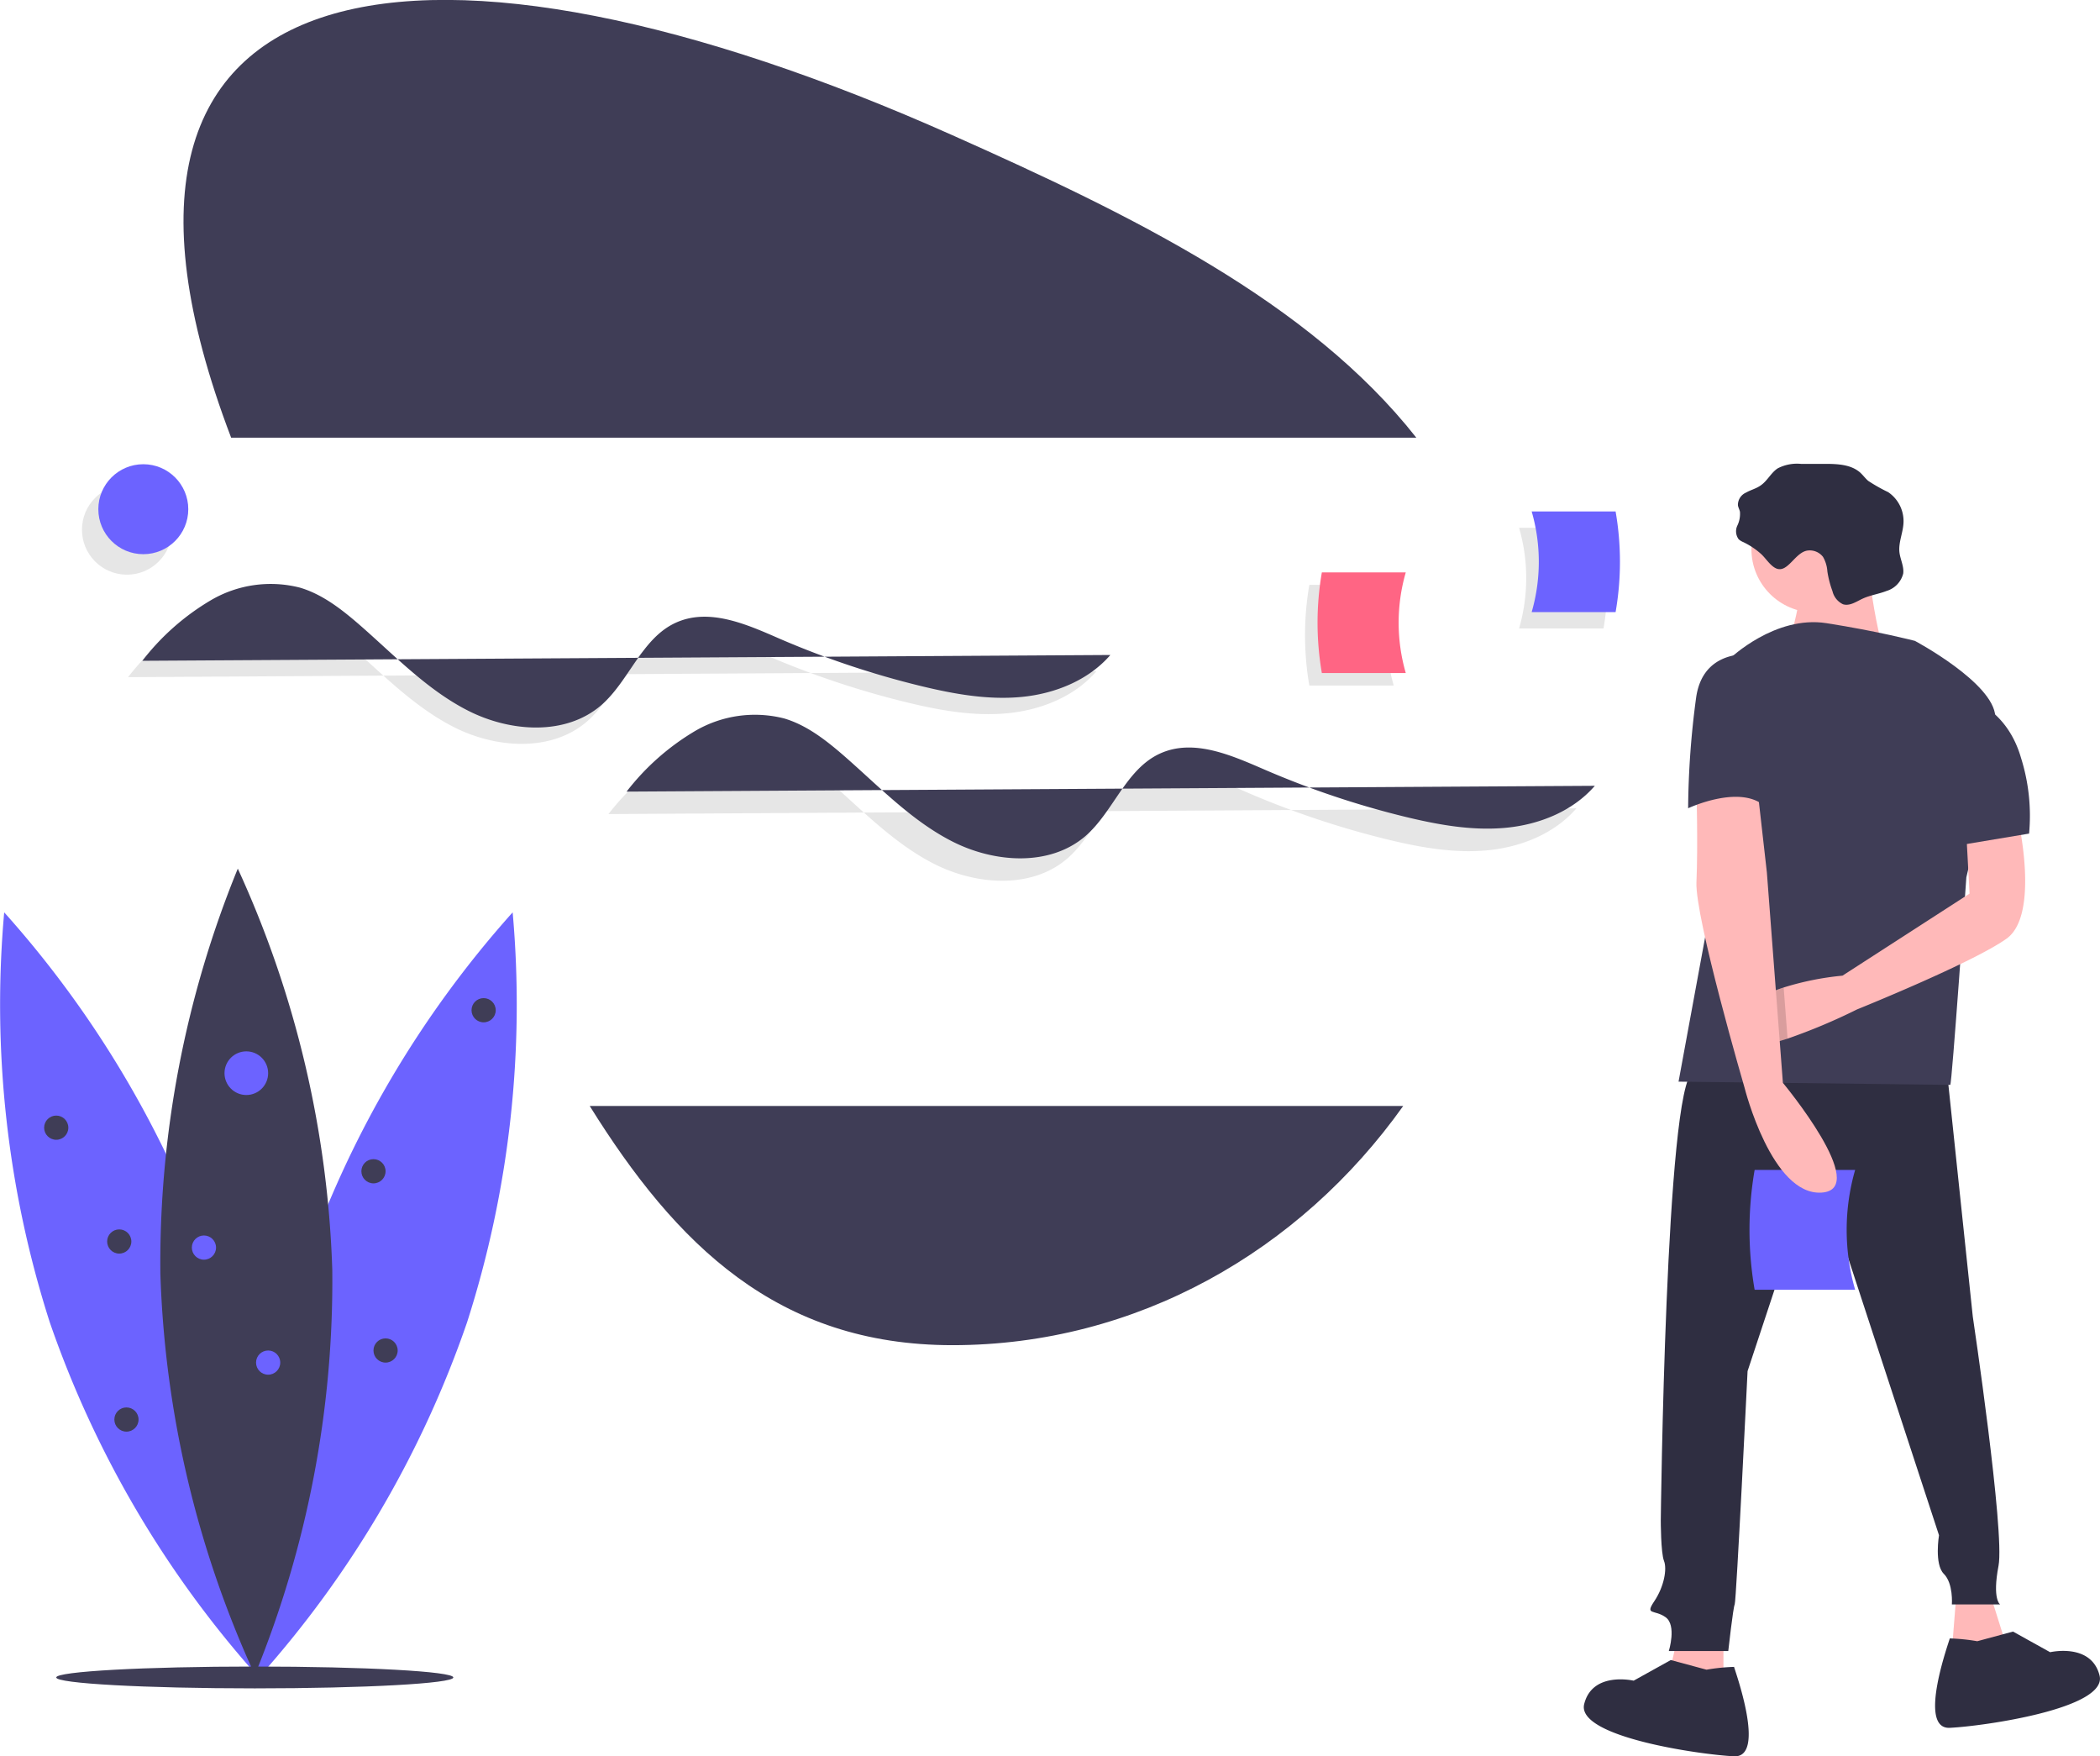 <svg id="Layer_1" data-name="Layer 1" xmlns="http://www.w3.org/2000/svg" viewBox="0 0 300.26 251.07"><defs><style>.cls-1{fill:#3f3d56;}.cls-2{opacity:0.1;}.cls-2,.cls-7{isolation:isolate;}.cls-3{fill:#6c63ff;}.cls-4{fill:#ff6584;}.cls-5{fill:#ffb9b9;}.cls-6{fill:#2f2e41;}.cls-7{opacity:0.15;}</style></defs><title>what-7</title><path class="cls-1" d="M255.51,93.57c-15.31-19.45-40.68-31.81-66.33-43.24-74-33-129.92-27-103.13,43.24Z" transform="translate(-53 -31)"/><path class="cls-1" d="M137.32,189.1c12.33,19.8,26.83,34.19,51.86,34.19,26.3,0,49.67-13.42,64.45-34.19Z" transform="translate(-53 -31)"/><path class="cls-2" d="M71.31,127.8a34.88,34.88,0,0,1,9.81-8.68,17,17,0,0,1,12.72-1.78c3.14.93,5.82,3,8.3,5.13,5.08,4.4,9.77,9.43,15.76,12.47s13.89,3.6,19-.78c4-3.47,5.75-9.49,10.56-11.75s10.24.16,15.06,2.24a126.24,126.24,0,0,0,20.21,6.77c4.68,1.13,9.51,2,14.3,1.54s9.61-2.37,12.73-6" transform="translate(-53 -31)"/><path class="cls-2" d="M140,147.37a34.59,34.59,0,0,1,9.82-8.67,16.92,16.92,0,0,1,12.72-1.79c3.14.94,5.82,3,8.3,5.13,5.08,4.4,9.77,9.44,15.76,12.47s13.89,3.61,19-.78c4-3.47,5.75-9.48,10.56-11.75s10.24.17,15.05,2.25A126.31,126.31,0,0,0,251.37,151c4.68,1.14,9.5,2,14.3,1.55s9.6-2.38,12.73-6" transform="translate(-53 -31)"/><path class="cls-1" d="M73.35,125.46a34.59,34.59,0,0,1,9.82-8.67A16.9,16.9,0,0,1,95.88,115c3.15.93,5.83,3,8.31,5.13,5.08,4.4,9.76,9.43,15.76,12.47s13.89,3.61,19-.78c4-3.47,5.75-9.48,10.56-11.75s10.24.17,15,2.25a126.31,126.31,0,0,0,20.22,6.76c4.68,1.13,9.5,2,14.29,1.55s9.61-2.38,12.74-6" transform="translate(-53 -31)"/><path class="cls-1" d="M142.59,144.16a34.78,34.78,0,0,1,9.82-8.68,16.94,16.94,0,0,1,12.71-1.78c3.15.93,5.83,3,8.31,5.13,5.08,4.4,9.77,9.43,15.76,12.47s13.89,3.61,19-.78c4-3.47,5.75-9.48,10.56-11.75s10.24.16,15.05,2.24A125.37,125.37,0,0,0,254,147.78c4.68,1.13,9.5,2,14.3,1.55s9.6-2.38,12.73-6" transform="translate(-53 -31)"/><circle class="cls-2" cx="18.15" cy="75.72" r="6.43"/><circle class="cls-3" cx="20.49" cy="72.79" r="6.43"/><path class="cls-2" d="M270.2,120.84h12.07a42.4,42.4,0,0,0,0-14.39H270.2A25.89,25.89,0,0,1,270.2,120.84Z" transform="translate(-53 -31)"/><path class="cls-3" d="M272,118.5H284a41.89,41.89,0,0,0,0-14.39H272A25.89,25.89,0,0,1,272,118.5Z" transform="translate(-53 -31)"/><path class="cls-3" d="M83.44,212.21A148.7,148.7,0,0,1,90,270.79,148.71,148.71,0,0,1,60.11,220a148.7,148.7,0,0,1-6.51-58.58A148.71,148.71,0,0,1,83.44,212.21Z" transform="translate(-53 -31)"/><path class="cls-3" d="M96.46,212.21A148.92,148.92,0,0,0,90,270.79,148.71,148.71,0,0,0,119.79,220a148.7,148.7,0,0,0,6.51-58.58A148.71,148.71,0,0,0,96.46,212.21Z" transform="translate(-53 -31)"/><path class="cls-1" d="M100.51,212.54a148.79,148.79,0,0,1-11.07,57.89,148.84,148.84,0,0,1-13.51-57.37A148.79,148.79,0,0,1,87,155.17,148.63,148.63,0,0,1,100.51,212.54Z" transform="translate(-53 -31)"/><ellipse class="cls-1" cx="36.43" cy="239.79" rx="28.39" ry="1.56"/><circle class="cls-3" cx="35.22" cy="153.41" r="3.12"/><circle class="cls-3" cx="29.16" cy="178.34" r="1.73"/><circle class="cls-1" cx="8.04" cy="161.2" r="1.73"/><circle class="cls-1" cx="69.15" cy="144.41" r="1.73"/><circle class="cls-1" cx="17.05" cy="177.47" r="1.73"/><circle class="cls-1" cx="53.4" cy="167.43" r="1.73"/><circle class="cls-1" cx="18.08" cy="202.92" r="1.73"/><circle class="cls-1" cx="55.13" cy="193.05" r="1.73"/><circle class="cls-3" cx="38.34" cy="194.78" r="1.73"/><path class="cls-2" d="M252.28,129H240.21a42.4,42.4,0,0,1,0-14.39h12.07A25.89,25.89,0,0,0,252.28,129Z" transform="translate(-53 -31)"/><path class="cls-4" d="M254,127.21H242a42.4,42.4,0,0,1,0-14.39H254A25.89,25.89,0,0,0,254,127.21Z" transform="translate(-53 -31)"/><polygon class="cls-5" points="284.37 227.28 286.9 235.33 279.08 236.02 279.77 227.28 284.37 227.28"/><polygon class="cls-5" points="246.42 233.49 246.42 244.53 237.46 244.53 239.99 233.49 246.42 233.49"/><path class="cls-6" d="M331.39,184.24l3.68,34.95s4.6,30.81,3.68,35.64.23,5.52.23,5.52h-6.9s.23-3-1.15-4.37-.69-5.52-.69-5.52l-17.48-53.35L302.87,227s-1.61,32.88-1.84,33.34-.92,6.67-.92,6.67h-8.5s1.15-3.68-.46-4.83-3-.23-1.61-2.3,1.84-4.6,1.38-5.75-.46-5.75-.46-5.75.69-62.09,4.6-64.15S331.39,184.24,331.39,184.24Z" transform="translate(-53 -31)"/><path class="cls-6" d="M297,269.68a27.69,27.69,0,0,1,3.94-.4c0,.2,4.71,13,0,12.78s-22.61-2.75-21.43-7.47,7.07-3.34,7.07-3.34l5.31-2.95Z" transform="translate(-53 -31)"/><path class="cls-6" d="M335.71,265.61a27.55,27.55,0,0,0-3.93-.4c0,.2-4.72,13,0,12.78s22.6-2.75,21.42-7.47-7.07-3.34-7.07-3.34l-5.31-2.95Z" transform="translate(-53 -31)"/><path class="cls-3" d="M318.25,215.37H303.88a50.27,50.27,0,0,1,0-17.13h14.37A30.89,30.89,0,0,0,318.25,215.37Z" transform="translate(-53 -31)"/><circle class="cls-5" cx="259.47" cy="78.5" r="9.05"/><path class="cls-5" d="M319.66,108.35s1.61,16.1,3.68,17.25-15.87,2.3-15.87,2.3,4.37-14.72,3-16.1S319.66,108.35,319.66,108.35Z" transform="translate(-53 -31)"/><path class="cls-1" d="M300.34,125.14s6.44-6.21,13.8-5.06,12.65,2.53,12.65,2.53,11.27,6,11.5,10.81-4.14,23-4.14,23-2.07,29.66-2.3,29.66L293,185.62,300.11,147Z" transform="translate(-53 -31)"/><path class="cls-5" d="M301.85,180.47c1.49.4,4.06-.15,6.74-1a83.76,83.76,0,0,0,9.92-4.17s16.56-6.67,21.39-10.12,1.61-17.25,1.61-17.25l-7.36,2.3.46,8.51-18.17,11.73a41,41,0,0,0-8.41,1.69c-3.06,1-6,2.57-7.1,5a4.73,4.73,0,0,0-.36,1.16A1.7,1.7,0,0,0,301.85,180.47Z" transform="translate(-53 -31)"/><path class="cls-7" d="M300.93,177.1c.32,1.2.63,2.33.92,3.37,1.49.4,4.06-.15,6.74-1l-.56-7.31C305,173.13,302,174.7,300.93,177.1Z" transform="translate(-53 -31)"/><path class="cls-5" d="M304.25,143.53l1.38,12.19,2.29,30.07s12.66,15.23,5.53,15.69-11-14.95-11-14.95-7.12-24.37-6.89-29.43,0-13.57,0-13.57Z" transform="translate(-53 -31)"/><path class="cls-6" d="M302.25,108.49a2.28,2.28,0,0,1-.65-.4,1.91,1.91,0,0,1-.2-1.94,3.85,3.85,0,0,0,.38-2c-.07-.32-.24-.6-.29-.92a1.92,1.92,0,0,1,1.15-1.81c.66-.38,1.43-.56,2.06-1,1-.66,1.5-1.83,2.48-2.47a6,6,0,0,1,3.32-.64h3.41c1.79,0,3.75.07,5.08,1.26.4.37.72.82,1.13,1.17a24,24,0,0,0,2.85,1.61,5,5,0,0,1,2.2,4.16c0,1.52-.77,3-.58,4.49.13,1,.67,2,.53,3a3.49,3.49,0,0,1-2.39,2.48c-1.12.44-2.35.6-3.44,1.11-.89.42-1.82,1.08-2.77.79a2.77,2.77,0,0,1-1.51-1.87,14.43,14.43,0,0,1-.73-2.82,4.8,4.8,0,0,0-.62-2.08,2.4,2.4,0,0,0-2.13-.92c-1.85.16-2.89,3.3-4.58,2.56-.84-.37-1.49-1.47-2.16-2.07A10.81,10.81,0,0,0,302.25,108.49Z" transform="translate(-53 -31)"/><path class="cls-1" d="M335.53,131.35s4.6,1.61,6.44,8a27.52,27.52,0,0,1,1.15,10.81l-9.66,1.61Z" transform="translate(-53 -31)"/><path class="cls-1" d="M304.94,124.68s-8.28-1.84-9.42,6a123.75,123.75,0,0,0-1.15,15.86s7.81-3.68,11.26,0Z" transform="translate(-53 -31)"/></svg>